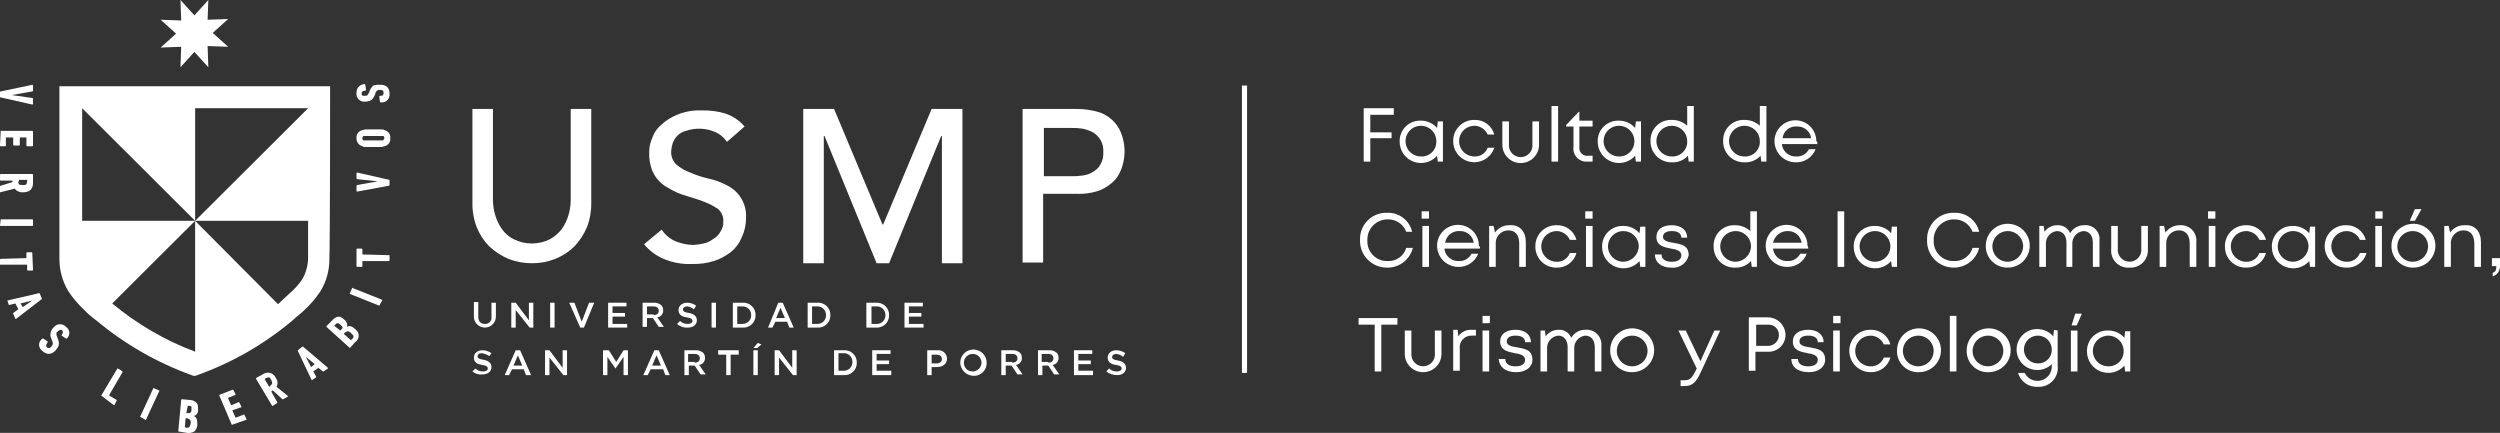 <svg width="514" height="89" viewBox="0 0 514 89" fill="none" xmlns="http://www.w3.org/2000/svg">
<rect x="0" y="0" width="514" height="89" fill="#333333" stroke="none"/>
<g clip-path="url(#clip0_32_2095)">
<path d="M256.398 17.59H255.342V76.672H256.398V17.59Z" fill="white"/>
<path d="M281.734 23.603V27.211H286.108V28.414H281.734V33.225H280.377V22.25H286.561V23.603H281.734Z" fill="white"/>
<path d="M296.666 24.806V33.225H295.61L295.46 32.022C294.873 32.69 294.096 33.165 293.233 33.383C292.369 33.6 291.459 33.551 290.624 33.241C289.79 32.931 289.069 32.375 288.559 31.647C288.049 30.919 287.773 30.054 287.768 29.166C287.742 28.586 287.838 28.008 288.048 27.467C288.259 26.927 288.58 26.436 288.992 26.026C289.403 25.616 289.896 25.296 290.438 25.085C290.98 24.875 291.56 24.78 292.142 24.806C292.771 24.801 293.394 24.933 293.967 25.192C294.54 25.452 295.05 25.833 295.46 26.309L295.61 24.956H296.666V24.806ZM295.309 29.015C295.309 28.391 295.123 27.78 294.775 27.261C294.427 26.742 293.932 26.337 293.354 26.099C292.775 25.86 292.138 25.797 291.524 25.919C290.909 26.041 290.345 26.341 289.902 26.783C289.459 27.224 289.157 27.787 289.035 28.399C288.913 29.012 288.976 29.647 289.215 30.224C289.455 30.8 289.861 31.293 290.382 31.64C290.903 31.987 291.515 32.172 292.142 32.172C292.563 32.194 292.985 32.127 293.379 31.976C293.773 31.825 294.131 31.593 294.429 31.296C294.728 30.998 294.96 30.641 295.112 30.248C295.263 29.856 295.331 29.436 295.309 29.015Z" fill="white"/>
<path d="M298.778 29.015C298.766 28.439 298.871 27.867 299.086 27.332C299.302 26.798 299.623 26.312 300.032 25.905C300.441 25.498 300.928 25.177 301.464 24.962C302 24.747 302.574 24.643 303.152 24.655C304.072 24.624 304.975 24.904 305.715 25.451C306.454 25.997 306.986 26.776 307.224 27.662H305.867C305.636 27.134 305.257 26.683 304.775 26.363C304.294 26.043 303.731 25.868 303.152 25.858C302.312 25.858 301.507 26.191 300.913 26.783C300.319 27.375 299.985 28.178 299.985 29.015C299.985 29.852 300.319 30.656 300.913 31.248C301.507 31.84 302.312 32.172 303.152 32.172C303.738 32.198 304.317 32.037 304.806 31.713C305.294 31.389 305.666 30.918 305.867 30.368H307.224C306.906 31.348 306.246 32.181 305.365 32.718C304.484 33.255 303.44 33.461 302.42 33.297C301.4 33.134 300.473 32.613 299.805 31.827C299.137 31.042 298.773 30.045 298.778 29.015Z" fill="white"/>
<path d="M308.883 29.767V24.956H310.24V29.616C310.202 29.955 310.236 30.298 310.34 30.622C310.444 30.947 310.616 31.245 310.843 31.499C311.071 31.753 311.35 31.956 311.662 32.095C311.974 32.234 312.312 32.306 312.653 32.306C312.995 32.306 313.333 32.234 313.645 32.095C313.957 31.956 314.236 31.753 314.463 31.499C314.691 31.245 314.863 30.947 314.967 30.622C315.07 30.298 315.105 29.955 315.066 29.616V24.956H316.424V29.767C316.424 30.764 316.027 31.72 315.32 32.425C314.612 33.129 313.653 33.525 312.653 33.525C311.653 33.525 310.694 33.129 309.987 32.425C309.28 31.72 308.883 30.764 308.883 29.767Z" fill="white"/>
<path d="M318.988 21.799H320.346V33.225H318.988V21.799Z" fill="white"/>
<path d="M327.433 32.022V33.225H326.378C325.98 33.258 325.58 33.201 325.207 33.059C324.834 32.917 324.497 32.694 324.222 32.406C323.947 32.117 323.741 31.771 323.618 31.392C323.495 31.014 323.459 30.612 323.512 30.218V26.009H322.004V25.708L324.568 23.002H324.719V24.806H327.433V26.009H324.719V30.218C324.683 30.463 324.706 30.713 324.784 30.948C324.863 31.183 324.995 31.396 325.171 31.571C325.346 31.747 325.561 31.878 325.796 31.957C326.032 32.035 326.283 32.057 326.529 32.022H327.433Z" fill="white"/>
<path d="M337.387 24.806V33.225H336.331L336.18 32.022C335.594 32.69 334.817 33.165 333.953 33.383C333.09 33.6 332.18 33.551 331.345 33.241C330.51 32.931 329.79 32.375 329.28 31.647C328.769 30.919 328.493 30.054 328.488 29.166C328.463 28.586 328.558 28.008 328.769 27.467C328.98 26.927 329.301 26.436 329.712 26.026C330.124 25.616 330.616 25.296 331.159 25.085C331.701 24.875 332.281 24.78 332.862 24.806C333.492 24.801 334.115 24.933 334.688 25.192C335.261 25.452 335.77 25.833 336.18 26.309L336.331 24.956H337.387V24.806ZM336.03 29.015C336.03 28.391 335.844 27.78 335.496 27.261C335.148 26.742 334.653 26.337 334.074 26.099C333.496 25.86 332.859 25.797 332.244 25.919C331.63 26.041 331.066 26.341 330.623 26.783C330.18 27.224 329.878 27.787 329.756 28.399C329.634 29.012 329.696 29.647 329.936 30.224C330.176 30.8 330.582 31.293 331.103 31.64C331.623 31.987 332.236 32.172 332.862 32.172C333.281 32.183 333.698 32.108 334.086 31.953C334.475 31.798 334.829 31.566 335.125 31.271C335.421 30.975 335.654 30.623 335.81 30.235C335.965 29.848 336.04 29.433 336.03 29.015Z" fill="white"/>
<path d="M348.246 21.799V33.225H347.191L347.04 32.022C346.621 32.477 346.106 32.834 345.532 33.068C344.959 33.302 344.341 33.407 343.722 33.375C343.144 33.387 342.57 33.283 342.033 33.068C341.497 32.853 341.01 32.533 340.601 32.126C340.193 31.718 339.871 31.233 339.656 30.698C339.44 30.164 339.335 29.591 339.348 29.015C339.322 28.436 339.418 27.858 339.628 27.317C339.839 26.776 340.16 26.286 340.572 25.875C340.983 25.465 341.476 25.145 342.018 24.935C342.56 24.725 343.14 24.63 343.722 24.655C344.894 24.632 346.029 25.063 346.889 25.858V21.799H348.246ZM346.889 29.015C346.889 28.391 346.703 27.78 346.355 27.261C346.007 26.742 345.512 26.337 344.934 26.099C344.355 25.86 343.718 25.797 343.104 25.919C342.489 26.041 341.925 26.341 341.482 26.783C341.039 27.224 340.737 27.787 340.615 28.399C340.493 29.012 340.556 29.647 340.796 30.224C341.035 30.8 341.441 31.293 341.962 31.64C342.483 31.987 343.095 32.172 343.722 32.172C344.143 32.194 344.565 32.127 344.959 31.976C345.353 31.825 345.711 31.593 346.009 31.296C346.308 30.998 346.54 30.641 346.692 30.248C346.843 29.856 346.911 29.436 346.889 29.015Z" fill="white"/>
<path d="M363.178 21.799V33.225H362.122L361.971 32.022C361.552 32.477 361.038 32.834 360.464 33.068C359.891 33.302 359.272 33.407 358.653 33.375C358.076 33.387 357.501 33.283 356.965 33.068C356.429 32.853 355.942 32.533 355.533 32.126C355.124 31.718 354.803 31.233 354.587 30.698C354.372 30.164 354.267 29.591 354.279 29.015C354.254 28.436 354.349 27.858 354.56 27.317C354.771 26.776 355.092 26.286 355.503 25.875C355.915 25.465 356.407 25.145 356.95 24.935C357.492 24.725 358.072 24.63 358.653 24.655C359.826 24.632 360.961 25.063 361.821 25.858V21.799H363.178ZM361.821 29.015C361.821 28.391 361.635 27.78 361.287 27.261C360.939 26.742 360.444 26.337 359.865 26.099C359.287 25.86 358.65 25.797 358.035 25.919C357.421 26.041 356.857 26.341 356.414 26.783C355.971 27.224 355.669 27.787 355.547 28.399C355.425 29.012 355.487 29.647 355.727 30.224C355.967 30.8 356.373 31.293 356.894 31.64C357.415 31.987 358.027 32.172 358.653 32.172C359.075 32.194 359.496 32.127 359.891 31.976C360.285 31.825 360.643 31.593 360.941 31.296C361.24 30.998 361.472 30.641 361.624 30.248C361.775 29.856 361.842 29.436 361.821 29.015Z" fill="white"/>
<path d="M373.584 29.616H366.344C366.417 30.349 366.772 31.025 367.335 31.501C367.897 31.978 368.624 32.219 369.361 32.172C369.888 32.194 370.41 32.063 370.865 31.797C371.319 31.53 371.687 31.139 371.925 30.669H373.282C372.971 31.487 372.411 32.188 371.681 32.673C370.951 33.158 370.087 33.403 369.21 33.375C368.05 33.375 366.937 32.916 366.117 32.098C365.297 31.28 364.836 30.171 364.836 29.015C364.836 27.879 365.289 26.789 366.095 25.985C366.901 25.182 367.994 24.73 369.134 24.73C370.274 24.73 371.368 25.182 372.174 25.985C372.98 26.789 373.433 27.879 373.433 29.015C373.734 29.316 373.734 29.466 373.584 29.616ZM366.495 28.414H372.377C372.284 27.73 371.939 27.105 371.409 26.66C370.88 26.216 370.203 25.983 369.511 26.008C369.155 25.969 368.794 25.999 368.449 26.099C368.105 26.198 367.783 26.364 367.503 26.588C367.223 26.811 366.99 27.087 366.817 27.401C366.644 27.714 366.534 28.058 366.495 28.414Z" fill="white"/>
<path d="M279.624 49.311C279.596 48.573 279.722 47.837 279.993 47.15C280.263 46.463 280.673 45.839 281.197 45.316C281.721 44.794 282.347 44.386 283.037 44.116C283.726 43.846 284.464 43.721 285.204 43.748C286.382 43.701 287.54 44.066 288.476 44.78C289.413 45.494 290.069 46.511 290.332 47.657H289.126C288.839 46.895 288.323 46.24 287.647 45.782C286.972 45.325 286.171 45.087 285.355 45.101C284.785 45.092 284.219 45.2 283.693 45.418C283.167 45.636 282.691 45.959 282.295 46.368C281.899 46.777 281.591 47.262 281.391 47.794C281.191 48.326 281.103 48.894 281.132 49.461C281.106 50.021 281.198 50.58 281.401 51.102C281.604 51.624 281.914 52.099 282.312 52.495C282.709 52.891 283.185 53.2 283.709 53.402C284.233 53.605 284.794 53.696 285.355 53.67C286.196 53.704 287.025 53.456 287.708 52.965C288.391 52.475 288.89 51.77 289.126 50.964H290.483C290.193 52.136 289.513 53.176 288.555 53.913C287.596 54.65 286.415 55.042 285.204 55.023C284.456 55.034 283.713 54.893 283.021 54.608C282.329 54.322 281.702 53.9 281.18 53.365C280.658 52.83 280.25 52.195 279.983 51.498C279.715 50.801 279.593 50.056 279.624 49.311Z" fill="white"/>
<path d="M292.293 43.448H293.801V44.951H292.293V43.448ZM292.444 46.455H293.801V54.873H292.444V46.455Z" fill="white"/>
<path d="M304.209 51.115H296.969C297.042 51.847 297.397 52.523 297.96 53C298.522 53.477 299.249 53.717 299.986 53.671C300.513 53.692 301.035 53.562 301.49 53.295C301.944 53.029 302.312 52.637 302.55 52.167H303.907C303.596 52.985 303.036 53.686 302.306 54.171C301.576 54.656 300.712 54.902 299.835 54.873C298.675 54.873 297.562 54.414 296.742 53.596C295.922 52.779 295.461 51.67 295.461 50.514C295.461 49.951 295.572 49.394 295.788 48.874C296.004 48.354 296.321 47.882 296.72 47.484C297.119 47.086 297.593 46.77 298.114 46.555C298.636 46.34 299.195 46.229 299.759 46.229C300.324 46.229 300.883 46.34 301.404 46.555C301.926 46.77 302.4 47.086 302.799 47.484C303.198 47.882 303.515 48.354 303.731 48.874C303.947 49.394 304.058 49.951 304.058 50.514C304.359 50.814 304.359 50.965 304.209 51.115ZM297.12 49.912H303.002C302.909 49.228 302.564 48.603 302.034 48.159C301.505 47.714 300.828 47.482 300.136 47.507C299.422 47.454 298.713 47.672 298.154 48.118C297.594 48.565 297.225 49.206 297.12 49.912Z" fill="white"/>
<path d="M313.709 49.762V54.873H312.352V50.062C312.352 48.409 311.598 47.356 310.089 47.356C309.729 47.363 309.373 47.444 309.045 47.594C308.717 47.744 308.423 47.959 308.183 48.228C307.942 48.496 307.76 48.81 307.646 49.152C307.533 49.493 307.492 49.855 307.525 50.213V54.873H306.168V46.454H307.073L307.375 47.807C307.711 47.325 308.163 46.934 308.69 46.672C309.217 46.409 309.802 46.282 310.391 46.304C312.502 46.154 313.709 47.657 313.709 49.762Z" fill="white"/>
<path d="M315.669 50.664C315.657 50.088 315.761 49.516 315.977 48.981C316.192 48.447 316.514 47.961 316.923 47.554C317.331 47.146 317.818 46.826 318.354 46.611C318.891 46.396 319.465 46.292 320.043 46.304C320.963 46.273 321.866 46.553 322.605 47.099C323.345 47.645 323.877 48.425 324.115 49.311H322.758C322.526 48.782 322.147 48.331 321.666 48.011C321.185 47.691 320.621 47.516 320.043 47.507C319.203 47.507 318.397 47.839 317.803 48.431C317.209 49.024 316.876 49.827 316.876 50.664C316.876 51.501 317.209 52.304 317.803 52.896C318.397 53.488 319.203 53.821 320.043 53.821C320.629 53.847 321.208 53.686 321.696 53.362C322.184 53.037 322.556 52.566 322.758 52.017H324.115C323.877 52.903 323.345 53.683 322.605 54.229C321.866 54.775 320.963 55.055 320.043 55.024C319.465 55.036 318.891 54.932 318.354 54.717C317.818 54.502 317.331 54.181 316.923 53.774C316.514 53.367 316.192 52.881 315.977 52.347C315.761 51.812 315.657 51.24 315.669 50.664Z" fill="white"/>
<path d="M325.926 43.448H327.434V44.951H325.926V43.448ZM326.077 46.455H327.434V54.873H326.077V46.455Z" fill="white"/>
<path d="M338.293 46.454V54.873H337.237L337.087 53.67C336.5 54.339 335.723 54.813 334.86 55.031C333.996 55.249 333.086 55.199 332.251 54.889C331.417 54.579 330.696 54.023 330.186 53.295C329.676 52.568 329.4 51.702 329.395 50.814C329.369 50.235 329.465 49.656 329.675 49.116C329.886 48.575 330.207 48.084 330.619 47.674C331.03 47.264 331.523 46.944 332.065 46.734C332.607 46.524 333.187 46.429 333.769 46.454C334.398 46.449 335.021 46.581 335.594 46.841C336.167 47.1 336.676 47.482 337.087 47.958L337.237 46.605H338.293V46.454ZM336.936 50.664C336.936 50.039 336.75 49.429 336.402 48.91C336.054 48.391 335.559 47.986 334.981 47.747C334.402 47.508 333.765 47.446 333.151 47.567C332.536 47.689 331.972 47.99 331.529 48.431C331.086 48.873 330.784 49.435 330.662 50.048C330.54 50.66 330.603 51.295 330.842 51.872C331.082 52.449 331.488 52.942 332.009 53.289C332.53 53.636 333.142 53.821 333.769 53.821C334.599 53.791 335.387 53.449 335.975 52.863C336.563 52.277 336.906 51.492 336.936 50.664Z" fill="white"/>
<path d="M343.572 55.023C341.611 55.023 340.254 53.971 340.254 52.318H341.611C341.611 53.37 342.516 53.821 343.723 53.821C344.929 53.821 345.683 53.37 345.683 52.468C345.683 51.566 344.628 51.265 343.572 51.115C342.064 50.814 340.556 50.513 340.556 48.709C340.556 47.206 341.762 46.304 343.723 46.304C345.683 46.304 346.89 47.356 346.89 48.86H345.683C345.683 47.958 344.929 47.507 343.723 47.507C342.516 47.507 341.913 47.958 341.913 48.709C341.913 49.461 342.818 49.762 344.024 49.912C345.533 50.213 347.192 50.363 347.192 52.468C347.017 53.267 346.549 53.973 345.879 54.446C345.21 54.919 344.387 55.125 343.572 55.023Z" fill="white"/>
<path d="M361.219 43.448V54.873H360.163L360.012 53.671C359.593 54.126 359.079 54.483 358.505 54.717C357.932 54.951 357.313 55.056 356.694 55.024C356.117 55.036 355.542 54.932 355.006 54.717C354.47 54.502 353.983 54.181 353.574 53.774C353.165 53.367 352.844 52.881 352.628 52.347C352.413 51.812 352.308 51.24 352.32 50.664C352.295 50.085 352.39 49.506 352.601 48.966C352.812 48.425 353.133 47.934 353.544 47.524C353.956 47.114 354.448 46.794 354.991 46.584C355.533 46.374 356.113 46.279 356.694 46.304C357.867 46.281 359.002 46.712 359.862 47.507V43.448H361.219ZM360.012 50.664C360.012 50.04 359.827 49.429 359.479 48.91C359.131 48.391 358.636 47.986 358.057 47.747C357.478 47.508 356.842 47.446 356.227 47.568C355.613 47.689 355.049 47.99 354.606 48.432C354.163 48.873 353.861 49.436 353.739 50.048C353.617 50.66 353.679 51.295 353.919 51.872C354.159 52.449 354.565 52.942 355.086 53.289C355.606 53.636 356.219 53.821 356.845 53.821C357.676 53.791 358.464 53.449 359.052 52.863C359.639 52.278 359.982 51.492 360.012 50.664Z" fill="white"/>
<path d="M371.775 51.115H364.536C364.608 51.847 364.963 52.523 365.526 53C366.089 53.477 366.815 53.717 367.552 53.671C368.079 53.692 368.601 53.562 369.056 53.295C369.511 53.029 369.879 52.637 370.116 52.167H371.473C371.162 52.985 370.603 53.686 369.873 54.171C369.142 54.656 368.278 54.902 367.401 54.873C366.241 54.873 365.129 54.414 364.308 53.596C363.488 52.779 363.027 51.67 363.027 50.514C363.027 49.377 363.48 48.288 364.286 47.484C365.092 46.68 366.186 46.229 367.326 46.229C368.466 46.229 369.559 46.68 370.365 47.484C371.171 48.288 371.624 49.377 371.624 50.514C371.729 50.696 371.781 50.904 371.775 51.115ZM364.536 49.912H370.418C370.324 49.228 369.98 48.603 369.45 48.159C368.92 47.714 368.244 47.482 367.552 47.507C366.846 47.493 366.158 47.726 365.607 48.165C365.056 48.605 364.677 49.223 364.536 49.912Z" fill="white"/>
<path d="M377.809 43.448H379.166V54.873H377.809V43.448Z" fill="white"/>
<path d="M390.024 46.454V54.873H388.968L388.817 53.67C388.23 54.339 387.454 54.813 386.59 55.031C385.726 55.249 384.817 55.199 383.982 54.889C383.147 54.579 382.427 54.023 381.916 53.295C381.406 52.568 381.13 51.702 381.125 50.814C381.1 50.235 381.195 49.656 381.406 49.116C381.616 48.575 381.938 48.084 382.349 47.674C382.761 47.264 383.253 46.944 383.795 46.734C384.338 46.524 384.918 46.429 385.499 46.454C386.128 46.449 386.751 46.581 387.325 46.841C387.898 47.1 388.407 47.482 388.817 47.958L388.968 46.605H390.024V46.454ZM388.666 50.664C388.666 50.039 388.481 49.429 388.132 48.91C387.784 48.391 387.29 47.986 386.711 47.747C386.132 47.508 385.495 47.446 384.881 47.567C384.267 47.689 383.702 47.99 383.259 48.431C382.816 48.873 382.515 49.435 382.393 50.048C382.27 50.66 382.333 51.295 382.573 51.872C382.813 52.449 383.219 52.942 383.739 53.289C384.26 53.636 384.873 53.821 385.499 53.821C386.338 53.817 387.141 53.483 387.734 52.892C388.327 52.301 388.662 51.5 388.666 50.664Z" fill="white"/>
<path d="M396.209 49.311C396.182 48.573 396.307 47.837 396.578 47.15C396.849 46.463 397.259 45.839 397.782 45.316C398.306 44.794 398.932 44.386 399.622 44.116C400.311 43.846 401.049 43.721 401.79 43.748C402.968 43.701 404.125 44.066 405.061 44.78C405.998 45.494 406.654 46.511 406.917 47.657H405.56C405.274 46.895 404.757 46.24 404.082 45.782C403.407 45.325 402.606 45.087 401.79 45.101C401.22 45.092 400.654 45.2 400.127 45.418C399.601 45.636 399.125 45.959 398.729 46.368C398.333 46.777 398.026 47.262 397.826 47.794C397.626 48.326 397.538 48.894 397.567 49.461C397.541 50.021 397.632 50.58 397.836 51.102C398.039 51.624 398.349 52.099 398.746 52.495C399.144 52.891 399.619 53.2 400.143 53.402C400.668 53.605 401.228 53.696 401.79 53.67C402.631 53.704 403.459 53.456 404.143 52.965C404.826 52.475 405.325 51.77 405.56 50.964H406.917C406.628 52.136 405.948 53.176 404.989 53.913C404.031 54.65 402.849 55.042 401.639 55.023C400.901 55.018 400.173 54.865 399.497 54.572C398.82 54.279 398.211 53.853 397.704 53.32C397.196 52.786 396.803 52.156 396.546 51.467C396.289 50.778 396.175 50.045 396.209 49.311Z" fill="white"/>
<path d="M408.274 50.664C408.244 49.766 408.484 48.88 408.962 48.119C409.441 47.357 410.136 46.756 410.96 46.391C411.784 46.027 412.698 45.916 413.585 46.072C414.473 46.229 415.293 46.647 415.941 47.271C416.589 47.895 417.035 48.698 417.222 49.577C417.409 50.456 417.329 51.37 416.991 52.203C416.654 53.036 416.074 53.749 415.327 54.252C414.58 54.754 413.7 55.023 412.799 55.024C412.213 55.038 411.631 54.935 411.086 54.723C410.54 54.511 410.042 54.193 409.621 53.787C409.201 53.382 408.865 52.897 408.633 52.36C408.402 51.824 408.28 51.248 408.274 50.664ZM415.966 50.664C415.966 50.039 415.78 49.429 415.432 48.91C415.084 48.391 414.589 47.986 414.011 47.747C413.432 47.508 412.795 47.446 412.181 47.568C411.566 47.689 411.002 47.99 410.559 48.431C410.116 48.873 409.814 49.436 409.692 50.048C409.57 50.66 409.633 51.295 409.872 51.872C410.112 52.449 410.518 52.942 411.039 53.289C411.56 53.636 412.172 53.821 412.799 53.821C413.629 53.791 414.417 53.449 415.005 52.863C415.593 52.278 415.936 51.492 415.966 50.664Z" fill="white"/>
<path d="M431.651 49.461V54.873H430.293V49.912C430.293 48.409 429.539 47.507 428.332 47.507C427.678 47.579 427.076 47.901 426.654 48.405C426.233 48.91 426.023 49.558 426.07 50.213V54.873H424.864V49.912C424.864 48.409 424.11 47.507 422.903 47.507C422.248 47.579 421.647 47.901 421.225 48.405C420.803 48.91 420.594 49.558 420.641 50.213V54.873H419.283V46.454H420.188L420.339 47.657C420.645 47.227 421.053 46.879 421.527 46.642C422 46.407 422.525 46.29 423.054 46.304C423.6 46.281 424.141 46.427 424.6 46.724C425.059 47.02 425.415 47.451 425.618 47.958C425.901 47.45 426.317 47.028 426.822 46.737C427.326 46.445 427.9 46.296 428.483 46.304C428.911 46.256 429.344 46.305 429.75 46.447C430.156 46.588 430.525 46.819 430.829 47.123C431.133 47.426 431.365 47.794 431.507 48.199C431.65 48.603 431.699 49.035 431.651 49.461Z" fill="white"/>
<path d="M434.064 51.265V46.454H435.421V51.115C435.383 51.453 435.417 51.796 435.521 52.12C435.625 52.445 435.796 52.744 436.024 52.998C436.252 53.252 436.531 53.455 436.843 53.594C437.155 53.733 437.493 53.805 437.834 53.805C438.176 53.805 438.514 53.733 438.826 53.594C439.138 53.455 439.416 53.252 439.644 52.998C439.872 52.744 440.043 52.445 440.147 52.12C440.251 51.796 440.285 51.453 440.247 51.115V46.454H441.605V51.265C441.636 51.767 441.559 52.269 441.381 52.739C441.202 53.209 440.925 53.636 440.569 53.991C440.212 54.346 439.784 54.622 439.313 54.8C438.841 54.978 438.337 55.054 437.834 55.024C437.328 55.067 436.818 55 436.341 54.826C435.864 54.653 435.43 54.377 435.071 54.019C434.712 53.661 434.436 53.229 434.262 52.753C434.088 52.278 434.02 51.77 434.064 51.265Z" fill="white"/>
<path d="M451.561 49.762V54.873H450.203V50.063C450.203 48.409 449.449 47.356 447.941 47.356C447.58 47.363 447.225 47.444 446.897 47.594C446.568 47.744 446.275 47.96 446.034 48.228C445.794 48.496 445.611 48.81 445.498 49.152C445.385 49.494 445.344 49.855 445.377 50.213V54.873H444.02V46.455H444.924L445.226 47.807C445.562 47.325 446.014 46.934 446.542 46.672C447.069 46.409 447.654 46.282 448.243 46.304C448.699 46.275 449.156 46.346 449.582 46.512C450.008 46.678 450.393 46.934 450.709 47.263C451.025 47.593 451.265 47.987 451.412 48.419C451.559 48.85 451.61 49.309 451.561 49.762Z" fill="white"/>
<path d="M453.973 43.448H455.481V44.951H453.973V43.448ZM454.123 46.455H455.481V54.873H454.123V46.455Z" fill="white"/>
<path d="M457.442 50.664C457.43 50.088 457.535 49.516 457.75 48.981C457.966 48.447 458.287 47.961 458.696 47.554C459.105 47.146 459.592 46.826 460.128 46.611C460.664 46.396 461.238 46.292 461.816 46.304C462.736 46.273 463.639 46.553 464.379 47.099C465.118 47.645 465.65 48.425 465.888 49.311H464.531C464.3 48.782 463.921 48.331 463.439 48.011C462.958 47.691 462.395 47.516 461.816 47.507C460.976 47.507 460.171 47.839 459.577 48.431C458.983 49.024 458.649 49.827 458.649 50.664C458.649 51.501 458.983 52.304 459.577 52.896C460.171 53.488 460.976 53.821 461.816 53.821C462.402 53.847 462.982 53.686 463.47 53.362C463.958 53.037 464.33 52.566 464.531 52.017H465.888C465.65 52.903 465.118 53.683 464.379 54.229C463.639 54.775 462.736 55.055 461.816 55.024C461.238 55.036 460.664 54.932 460.128 54.717C459.592 54.502 459.105 54.181 458.696 53.774C458.287 53.367 457.966 52.881 457.75 52.347C457.535 51.812 457.43 51.24 457.442 50.664Z" fill="white"/>
<path d="M475.992 46.454V54.873H474.937L474.786 53.67C474.199 54.339 473.422 54.813 472.559 55.031C471.695 55.249 470.785 55.199 469.951 54.889C469.116 54.579 468.395 54.023 467.885 53.295C467.375 52.568 467.099 51.702 467.094 50.814C467.068 50.235 467.164 49.656 467.375 49.116C467.585 48.575 467.907 48.084 468.318 47.674C468.729 47.264 469.222 46.944 469.764 46.734C470.306 46.524 470.887 46.429 471.468 46.454C472.097 46.449 472.72 46.581 473.293 46.841C473.866 47.1 474.376 47.482 474.786 47.958L474.937 46.605H475.992V46.454ZM474.635 50.664C474.635 50.039 474.449 49.429 474.101 48.91C473.753 48.391 473.259 47.986 472.68 47.747C472.101 47.508 471.464 47.446 470.85 47.567C470.235 47.689 469.671 47.99 469.228 48.431C468.785 48.873 468.484 49.435 468.361 50.048C468.239 50.66 468.302 51.295 468.542 51.872C468.781 52.449 469.187 52.942 469.708 53.289C470.229 53.636 470.841 53.821 471.468 53.821C472.298 53.791 473.087 53.449 473.674 52.863C474.262 52.277 474.605 51.492 474.635 50.664Z" fill="white"/>
<path d="M477.954 50.664C477.942 50.088 478.046 49.516 478.262 48.981C478.477 48.447 478.799 47.961 479.208 47.554C479.616 47.146 480.103 46.826 480.64 46.611C481.176 46.396 481.75 46.292 482.328 46.304C483.248 46.273 484.151 46.553 484.89 47.099C485.63 47.645 486.162 48.425 486.4 49.311H485.194C484.962 48.782 484.583 48.331 484.102 48.011C483.621 47.691 483.057 47.516 482.479 47.507C481.639 47.507 480.833 47.839 480.239 48.431C479.645 49.024 479.311 49.827 479.311 50.664C479.311 51.501 479.645 52.304 480.239 52.896C480.833 53.488 481.639 53.821 482.479 53.821C483.065 53.847 483.644 53.686 484.132 53.362C484.62 53.037 484.992 52.566 485.194 52.017H486.551C486.313 52.903 485.781 53.683 485.041 54.229C484.302 54.775 483.398 55.055 482.479 55.024C481.893 55.038 481.311 54.936 480.766 54.723C480.22 54.511 479.723 54.193 479.302 53.787C478.881 53.382 478.545 52.897 478.313 52.36C478.082 51.824 477.96 51.248 477.954 50.664Z" fill="white"/>
<path d="M488.361 43.448H489.87V44.951H488.361V43.448ZM488.361 46.455H489.719V54.873H488.361V46.455Z" fill="white"/>
<path d="M491.678 50.664C491.648 49.766 491.888 48.88 492.366 48.118C492.845 47.357 493.541 46.756 494.364 46.391C495.188 46.027 496.102 45.916 496.99 46.072C497.877 46.229 498.697 46.646 499.345 47.271C499.993 47.895 500.439 48.698 500.626 49.577C500.814 50.456 500.733 51.37 500.396 52.203C500.058 53.036 499.479 53.749 498.732 54.252C497.985 54.754 497.104 55.023 496.203 55.024C495.618 55.038 495.035 54.935 494.49 54.723C493.944 54.511 493.447 54.193 493.026 53.787C492.605 53.381 492.269 52.896 492.038 52.36C491.806 51.824 491.684 51.247 491.678 50.664ZM499.219 50.664C499.219 50.039 499.034 49.429 498.686 48.91C498.338 48.391 497.843 47.986 497.264 47.747C496.685 47.508 496.049 47.446 495.434 47.567C494.82 47.689 494.256 47.99 493.813 48.431C493.37 48.873 493.068 49.435 492.946 50.048C492.824 50.66 492.886 51.295 493.126 51.872C493.366 52.449 493.772 52.942 494.292 53.289C494.813 53.636 495.426 53.821 496.052 53.821C496.891 53.817 497.694 53.483 498.287 52.892C498.88 52.301 499.215 51.5 499.219 50.664ZM496.505 42.997H497.862L496.505 45.402H495.449L496.505 42.997Z" fill="white"/>
<path d="M510.08 49.762V54.873H508.723V50.062C508.723 48.409 507.969 47.356 506.46 47.356C506.1 47.363 505.744 47.444 505.416 47.594C505.088 47.744 504.794 47.959 504.554 48.228C504.313 48.496 504.131 48.81 504.018 49.152C503.904 49.493 503.863 49.855 503.896 50.213V54.873H502.539V46.454H503.444L503.746 47.807C504.082 47.325 504.534 46.934 505.061 46.672C505.588 46.409 506.173 46.282 506.762 46.304C508.874 46.154 510.08 47.657 510.08 49.762Z" fill="white"/>
<path d="M512.493 56.076C513.096 55.926 513.247 55.475 513.247 54.723H512.342V53.069H514.001V54.573C514.042 55.063 513.915 55.553 513.641 55.962C513.367 56.372 512.962 56.677 512.493 56.828V56.076Z" fill="white"/>
<path d="M287.314 66.75H283.996V76.372H282.638V66.75H279.32V65.397H287.314V66.75Z" fill="white"/>
<path d="M288.824 72.763V67.953H290.182V72.613C290.144 72.952 290.178 73.294 290.282 73.619C290.386 73.943 290.557 74.242 290.785 74.496C291.012 74.75 291.291 74.953 291.603 75.092C291.915 75.231 292.253 75.303 292.595 75.303C292.936 75.303 293.274 75.231 293.586 75.092C293.898 74.953 294.177 74.75 294.405 74.496C294.633 74.242 294.804 73.943 294.908 73.619C295.012 73.294 295.046 72.952 295.008 72.613V67.953H296.365V72.763C296.365 73.76 295.968 74.716 295.261 75.421C294.554 76.126 293.595 76.522 292.595 76.522C291.595 76.522 290.636 76.126 289.929 75.421C289.221 74.716 288.824 73.76 288.824 72.763Z" fill="white"/>
<path d="M303.453 67.802V69.005H302.548C302.202 68.997 301.859 69.065 301.543 69.202C301.226 69.34 300.943 69.544 300.713 69.802C300.484 70.059 300.313 70.363 300.213 70.693C300.113 71.023 300.087 71.37 300.135 71.711V76.221H298.777V67.802H299.682L299.833 69.156C300.125 68.711 300.53 68.352 301.007 68.114C301.484 67.876 302.016 67.769 302.548 67.802H303.453Z" fill="white"/>
<path d="M304.811 64.946H306.319V66.449H304.811V64.946ZM304.811 67.953H306.168V76.372H304.811V67.953Z" fill="white"/>
<path d="M308.129 73.816H309.486C309.486 74.868 310.391 75.319 311.598 75.319C312.804 75.319 313.558 74.868 313.558 73.966C313.558 73.064 312.503 72.763 311.447 72.613C309.939 72.312 308.431 72.012 308.431 70.208C308.431 68.704 309.637 67.802 311.598 67.802C313.558 67.802 314.765 68.855 314.765 70.358H313.558C313.558 69.456 312.804 69.005 311.598 69.005C310.391 69.005 309.788 69.456 309.788 70.208C309.788 70.959 310.693 71.26 311.899 71.41C313.408 71.711 315.067 71.861 315.067 73.966C315.067 75.469 313.709 76.522 311.749 76.522C309.486 76.522 308.28 75.469 308.129 73.816Z" fill="white"/>
<path d="M329.245 70.96V76.372H327.887V71.41C327.887 69.907 327.133 69.005 325.927 69.005C325.272 69.077 324.67 69.399 324.249 69.904C323.827 70.408 323.617 71.056 323.664 71.711V76.372H322.307V71.41C322.307 69.907 321.553 69.005 320.346 69.005C319.691 69.077 319.09 69.399 318.668 69.904C318.246 70.408 318.037 71.056 318.084 71.711V76.372H316.727V67.953H317.631L317.782 69.155C318.089 68.725 318.497 68.377 318.97 68.141C319.444 67.905 319.968 67.789 320.497 67.802C321.044 67.779 321.584 67.926 322.043 68.222C322.503 68.518 322.858 68.95 323.061 69.456C323.344 68.948 323.76 68.526 324.265 68.235C324.769 67.944 325.344 67.794 325.927 67.802C326.36 67.758 326.799 67.808 327.211 67.949C327.623 68.09 328 68.319 328.316 68.619C328.631 68.919 328.877 69.283 329.038 69.688C329.198 70.092 329.269 70.526 329.245 70.96Z" fill="white"/>
<path d="M331.053 72.162C331.023 71.264 331.263 70.378 331.741 69.617C332.22 68.856 332.916 68.254 333.739 67.89C334.563 67.525 335.477 67.414 336.365 67.571C337.252 67.728 338.072 68.145 338.72 68.769C339.368 69.394 339.814 70.197 340.001 71.075C340.189 71.954 340.108 72.868 339.771 73.701C339.433 74.534 338.854 75.248 338.107 75.75C337.36 76.253 336.479 76.522 335.578 76.522C334.993 76.536 334.41 76.434 333.865 76.222C333.319 76.009 332.822 75.691 332.401 75.285C331.98 74.88 331.644 74.395 331.413 73.859C331.181 73.322 331.059 72.746 331.053 72.162ZM338.745 72.162C338.745 71.538 338.559 70.927 338.211 70.408C337.863 69.889 337.369 69.484 336.79 69.245C336.211 69.007 335.574 68.944 334.96 69.066C334.346 69.188 333.781 69.488 333.338 69.93C332.895 70.371 332.594 70.934 332.472 71.546C332.349 72.159 332.412 72.793 332.652 73.37C332.891 73.947 333.297 74.44 333.818 74.787C334.339 75.134 334.952 75.319 335.578 75.319C336.417 75.315 337.22 74.981 337.813 74.39C338.406 73.799 338.741 72.998 338.745 72.162Z" fill="white"/>
<path d="M353.677 67.953L349.605 76.672C348.7 78.627 347.946 79.378 346.287 79.378H345.533V78.176H346.287C347.342 78.176 347.795 77.875 348.549 76.372L348.851 75.77L345.08 67.953H346.588L349.605 74.267L352.47 67.953H353.677Z" fill="white"/>
<path d="M367.1 68.855C367.102 69.322 367.009 69.786 366.826 70.216C366.643 70.647 366.374 71.036 366.036 71.359C365.697 71.683 365.296 71.934 364.856 72.098C364.417 72.262 363.949 72.335 363.48 72.312H360.916V76.221H359.559V65.247H363.48C364.436 65.258 365.35 65.642 366.027 66.316C366.703 66.99 367.088 67.901 367.1 68.855ZM365.742 68.855C365.745 68.564 365.688 68.277 365.573 68.01C365.458 67.743 365.289 67.503 365.076 67.305C364.864 67.107 364.612 66.956 364.337 66.86C364.062 66.764 363.77 66.727 363.48 66.75H361.067V71.11H363.48C363.779 71.116 364.076 71.062 364.353 70.951C364.63 70.84 364.882 70.674 365.093 70.463C365.305 70.252 365.471 70.001 365.583 69.725C365.694 69.448 365.748 69.153 365.742 68.855Z" fill="white"/>
<path d="M368.307 73.816H369.664C369.664 74.868 370.569 75.319 371.776 75.319C372.982 75.319 373.736 74.868 373.736 73.966C373.736 73.064 372.68 72.763 371.625 72.613C370.116 72.312 368.608 72.012 368.608 70.208C368.608 68.704 369.815 67.802 371.776 67.802C373.736 67.802 374.943 68.855 374.943 70.358H373.736C373.736 69.456 372.982 69.005 371.776 69.005C370.569 69.005 369.966 69.456 369.966 70.208C369.966 70.959 370.871 71.26 372.077 71.41C373.585 71.711 375.244 71.861 375.244 73.966C375.244 75.469 373.887 76.522 371.926 76.522C369.664 76.522 368.307 75.469 368.307 73.816Z" fill="white"/>
<path d="M376.902 64.946H378.411V66.449H376.902V64.946ZM376.902 67.953H378.26V76.372H376.902V67.953Z" fill="white"/>
<path d="M380.22 72.162C380.207 71.586 380.312 71.014 380.528 70.479C380.743 69.945 381.065 69.459 381.473 69.052C381.882 68.645 382.369 68.324 382.905 68.109C383.442 67.894 384.016 67.79 384.594 67.802C385.513 67.771 386.417 68.051 387.156 68.597C387.896 69.144 388.428 69.923 388.666 70.809H387.308C387.077 70.281 386.698 69.829 386.217 69.51C385.735 69.19 385.172 69.015 384.594 69.005C383.754 69.005 382.948 69.338 382.354 69.93C381.76 70.522 381.426 71.325 381.426 72.162C381.426 72.999 381.76 73.802 382.354 74.395C382.948 74.987 383.754 75.319 384.594 75.319C385.18 75.345 385.759 75.184 386.247 74.86C386.735 74.535 387.107 74.064 387.308 73.515H388.666C388.428 74.401 387.896 75.181 387.156 75.727C386.417 76.273 385.513 76.553 384.594 76.522C383.434 76.522 382.321 76.063 381.501 75.245C380.681 74.427 380.22 73.319 380.22 72.162Z" fill="white"/>
<path d="M390.024 72.162C389.994 71.264 390.234 70.378 390.712 69.617C391.191 68.856 391.886 68.254 392.71 67.89C393.534 67.525 394.448 67.414 395.335 67.571C396.223 67.728 397.043 68.145 397.691 68.769C398.339 69.394 398.785 70.197 398.972 71.075C399.159 71.954 399.079 72.868 398.741 73.701C398.404 74.534 397.824 75.248 397.077 75.75C396.33 76.253 395.45 76.522 394.549 76.522C393.96 76.551 393.371 76.459 392.819 76.252C392.267 76.045 391.763 75.728 391.339 75.319C390.915 74.91 390.58 74.419 390.353 73.876C390.127 73.333 390.015 72.75 390.024 72.162ZM397.565 72.162C397.565 71.538 397.379 70.927 397.031 70.408C396.683 69.889 396.189 69.484 395.61 69.245C395.031 69.007 394.394 68.944 393.78 69.066C393.166 69.188 392.601 69.488 392.158 69.93C391.715 70.371 391.414 70.934 391.291 71.546C391.169 72.159 391.232 72.793 391.472 73.37C391.711 73.947 392.117 74.44 392.638 74.787C393.159 75.134 393.771 75.319 394.398 75.319C395.237 75.315 396.04 74.981 396.633 74.39C397.226 73.799 397.561 72.998 397.565 72.162Z" fill="white"/>
<path d="M400.885 64.946H402.242V76.372H400.885V64.946Z" fill="white"/>
<path d="M404.354 72.162C404.324 71.264 404.564 70.378 405.042 69.617C405.521 68.856 406.216 68.254 407.04 67.89C407.864 67.525 408.778 67.414 409.665 67.571C410.553 67.728 411.373 68.145 412.021 68.769C412.669 69.394 413.115 70.197 413.302 71.075C413.489 71.954 413.409 72.868 413.071 73.701C412.734 74.534 412.154 75.248 411.407 75.75C410.66 76.253 409.78 76.522 408.879 76.522C408.29 76.551 407.701 76.459 407.149 76.252C406.597 76.045 406.093 75.728 405.669 75.319C405.245 74.91 404.91 74.419 404.683 73.876C404.457 73.333 404.345 72.75 404.354 72.162ZM411.895 72.162C411.895 71.538 411.709 70.927 411.361 70.408C411.013 69.889 410.519 69.484 409.94 69.245C409.361 69.007 408.724 68.944 408.11 69.066C407.496 69.188 406.931 69.488 406.488 69.93C406.045 70.371 405.744 70.934 405.622 71.546C405.499 72.159 405.562 72.793 405.802 73.37C406.041 73.947 406.447 74.44 406.968 74.787C407.489 75.134 408.101 75.319 408.728 75.319C409.567 75.315 410.37 74.981 410.963 74.39C411.556 73.799 411.891 72.998 411.895 72.162Z" fill="white"/>
<path d="M423.055 67.953V75.169C423.127 75.733 423.073 76.305 422.898 76.846C422.723 77.387 422.431 77.883 422.043 78.299C421.654 78.715 421.179 79.04 420.65 79.253C420.122 79.466 419.552 79.56 418.983 79.529C418.079 79.591 417.18 79.34 416.439 78.82C415.698 78.3 415.158 77.542 414.911 76.672H416.268C416.563 77.271 417.055 77.752 417.661 78.035C418.268 78.318 418.953 78.387 419.604 78.229C420.254 78.071 420.831 77.697 421.24 77.168C421.648 76.639 421.863 75.987 421.849 75.319V74.868C421.451 75.258 420.98 75.565 420.462 75.771C419.944 75.978 419.39 76.08 418.832 76.071C417.712 76.071 416.638 75.627 415.846 74.838C415.054 74.049 414.609 72.978 414.609 71.861C414.609 70.745 415.054 69.674 415.846 68.885C416.638 68.096 417.712 67.652 418.832 67.652C419.462 67.647 420.085 67.779 420.658 68.039C421.231 68.298 421.74 68.679 422.15 69.155L422.301 67.802L423.055 67.953ZM421.849 71.861C421.849 71.296 421.681 70.744 421.366 70.275C421.051 69.805 420.603 69.439 420.08 69.222C419.556 69.006 418.98 68.95 418.424 69.06C417.868 69.17 417.358 69.442 416.957 69.842C416.556 70.241 416.283 70.75 416.173 71.304C416.062 71.858 416.119 72.433 416.336 72.955C416.553 73.477 416.92 73.923 417.391 74.237C417.862 74.55 418.416 74.718 418.983 74.718C419.363 74.73 419.741 74.665 420.095 74.526C420.448 74.387 420.769 74.177 421.038 73.909C421.306 73.641 421.517 73.322 421.656 72.969C421.796 72.617 421.861 72.24 421.849 71.861Z" fill="white"/>
<path d="M425.77 67.953H427.127V76.372H425.77V67.953ZM426.674 64.495H428.032L426.976 66.9H425.92L426.674 64.495Z" fill="white"/>
<path d="M437.985 67.953V76.372H436.929L436.778 75.169C436.191 75.837 435.415 76.312 434.551 76.53C433.687 76.747 432.778 76.698 431.943 76.388C431.108 76.078 430.388 75.522 429.877 74.794C429.367 74.066 429.091 73.201 429.086 72.313C429.06 71.733 429.156 71.155 429.367 70.614C429.577 70.074 429.899 69.583 430.31 69.173C430.721 68.763 431.214 68.442 431.756 68.233C432.299 68.022 432.879 67.927 433.46 67.953C434.089 67.948 434.712 68.08 435.285 68.339C435.859 68.599 436.368 68.98 436.778 69.456L436.929 68.103H437.985V67.953ZM436.627 72.162C436.627 71.538 436.441 70.927 436.093 70.408C435.745 69.889 435.251 69.484 434.672 69.246C434.093 69.007 433.456 68.944 432.842 69.066C432.228 69.188 431.663 69.488 431.22 69.93C430.777 70.371 430.476 70.934 430.354 71.546C430.231 72.159 430.294 72.793 430.534 73.37C430.774 73.947 431.179 74.44 431.7 74.787C432.221 75.134 432.834 75.319 433.46 75.319C433.879 75.33 434.295 75.255 434.684 75.1C435.073 74.945 435.426 74.713 435.723 74.418C436.019 74.122 436.252 73.77 436.407 73.382C436.563 72.995 436.638 72.58 436.627 72.162Z" fill="white"/>
<path d="M97.43 65.096V62.09H98.335V65.096C98.335 65.998 98.787 66.6 99.692 66.6C99.874 66.613 100.056 66.588 100.227 66.524C100.398 66.461 100.553 66.362 100.682 66.233C100.811 66.105 100.91 65.95 100.974 65.78C101.037 65.61 101.063 65.428 101.049 65.247V62.24H101.954V65.096C101.954 65.694 101.716 66.268 101.292 66.691C100.867 67.114 100.292 67.351 99.692 67.351C99.092 67.351 98.517 67.114 98.092 66.691C97.668 66.268 97.43 65.694 97.43 65.096Z" fill="white"/>
<path d="M105.123 62.24H106.028L108.743 65.848V62.24H109.648V67.351H108.894L106.028 63.743V67.351H105.123V62.24Z" fill="white"/>
<path d="M113.115 62.24H114.02V67.351H113.115V62.24Z" fill="white"/>
<path d="M117.037 62.24H118.093L119.601 66.148L121.109 62.24H122.165L120.054 67.351H119.299L117.037 62.24Z" fill="white"/>
<path d="M125.031 62.24H128.802V62.991H125.936V64.344H128.5V65.096H125.936V66.6H128.953V67.351H125.031V62.24Z" fill="white"/>
<path d="M132.119 62.24H134.381C134.922 62.204 135.458 62.364 135.89 62.691C136.037 62.823 136.154 62.986 136.232 63.168C136.31 63.349 136.347 63.546 136.342 63.743C136.38 64.102 136.275 64.461 136.049 64.742C135.823 65.024 135.495 65.205 135.136 65.247L136.493 67.201H135.437L134.231 65.397H133.024V67.201H132.119V62.24ZM134.381 64.796C134.985 64.796 135.437 64.495 135.437 63.894C135.437 63.292 134.985 62.992 134.381 62.992H133.024V64.645H134.381V64.796Z" fill="white"/>
<path d="M139.207 66.6L139.81 65.998C140.032 66.204 140.294 66.364 140.579 66.467C140.864 66.57 141.167 66.615 141.469 66.6C142.073 66.6 142.374 66.299 142.374 65.998C142.374 65.698 142.223 65.397 141.168 65.246C140.112 65.096 139.509 64.645 139.509 63.743C139.509 62.841 140.263 62.24 141.319 62.24C141.969 62.254 142.6 62.463 143.128 62.841L142.676 63.593C142.288 63.27 141.818 63.062 141.319 62.991C140.715 62.991 140.414 63.292 140.414 63.593C140.414 64.044 140.715 64.194 141.62 64.344C142.525 64.495 143.279 64.946 143.279 65.848C143.279 66.75 142.525 67.351 141.469 67.351C141.061 67.386 140.649 67.337 140.261 67.208C139.872 67.079 139.513 66.871 139.207 66.6Z" fill="white"/>
<path d="M146.297 62.24H147.202V67.351H146.297V62.24Z" fill="white"/>
<path d="M150.67 62.24H152.631C152.982 62.21 153.335 62.255 153.668 62.37C154.001 62.486 154.306 62.671 154.562 62.912C154.818 63.154 155.02 63.446 155.155 63.77C155.29 64.095 155.355 64.444 155.345 64.796C155.355 65.147 155.29 65.496 155.155 65.821C155.02 66.145 154.818 66.438 154.562 66.679C154.306 66.92 154.001 67.105 153.668 67.221C153.335 67.337 152.982 67.381 152.631 67.351H150.67V62.24ZM151.575 63.142V66.6H152.631C152.871 66.608 153.11 66.567 153.333 66.48C153.556 66.392 153.759 66.259 153.929 66.09C154.099 65.921 154.232 65.719 154.32 65.496C154.408 65.273 154.449 65.035 154.44 64.796C154.449 64.556 154.408 64.318 154.32 64.096C154.232 63.873 154.099 63.671 153.929 63.501C153.759 63.332 153.556 63.2 153.333 63.112C153.11 63.024 152.871 62.983 152.631 62.992H151.575V63.142Z" fill="white"/>
<path d="M160.022 62.24H160.927L163.189 67.351H162.284L161.832 66.148H159.418L158.815 67.351H157.91L160.022 62.24ZM161.379 65.397L160.474 63.292L159.569 65.397H161.379Z" fill="white"/>
<path d="M166.055 62.24H168.015C168.367 62.21 168.72 62.255 169.053 62.37C169.386 62.486 169.69 62.671 169.947 62.912C170.203 63.154 170.405 63.446 170.54 63.77C170.675 64.095 170.74 64.444 170.73 64.796C170.74 65.147 170.675 65.496 170.54 65.821C170.405 66.145 170.203 66.438 169.947 66.679C169.69 66.92 169.386 67.105 169.053 67.221C168.72 67.337 168.367 67.381 168.015 67.351H166.055V62.24ZM166.96 63.142V66.6H168.015C168.255 66.608 168.494 66.567 168.718 66.48C168.941 66.392 169.144 66.259 169.314 66.09C169.484 65.921 169.617 65.719 169.705 65.496C169.793 65.273 169.834 65.035 169.825 64.796C169.834 64.556 169.793 64.318 169.705 64.096C169.617 63.873 169.484 63.671 169.314 63.501C169.144 63.332 168.941 63.2 168.718 63.112C168.494 63.024 168.255 62.983 168.015 62.992H166.96V63.142Z" fill="white"/>
<path d="M178.121 62.24H180.082C180.433 62.21 180.787 62.255 181.119 62.37C181.452 62.486 181.757 62.671 182.013 62.912C182.269 63.154 182.471 63.446 182.607 63.77C182.742 64.095 182.806 64.444 182.797 64.796C182.806 65.147 182.742 65.496 182.607 65.821C182.471 66.145 182.269 66.438 182.013 66.679C181.757 66.92 181.452 67.105 181.119 67.221C180.787 67.337 180.433 67.381 180.082 67.351H178.121V62.24ZM179.177 63.142V66.6H180.233C180.473 66.608 180.712 66.567 180.935 66.48C181.158 66.392 181.361 66.259 181.531 66.09C181.701 65.921 181.834 65.719 181.922 65.496C182.01 65.273 182.051 65.035 182.042 64.796C182.051 64.556 182.01 64.318 181.922 64.096C181.834 63.873 181.701 63.671 181.531 63.501C181.361 63.332 181.158 63.2 180.935 63.112C180.712 63.024 180.473 62.983 180.233 62.992H179.177V63.142Z" fill="white"/>
<path d="M185.963 62.24H189.733V62.991H186.868V64.344H189.432V65.096H186.868V66.6H189.884V67.351H185.963V62.24Z" fill="white"/>
<path d="M97.129 76.371L97.732 75.77C97.954 75.976 98.215 76.135 98.5 76.239C98.785 76.342 99.088 76.387 99.391 76.371C99.995 76.371 100.296 76.071 100.296 75.77C100.296 75.469 100.145 75.169 99.09 75.019C98.034 74.868 97.431 74.417 97.431 73.515C97.431 72.613 98.185 72.012 99.24 72.012C99.891 72.026 100.522 72.235 101.05 72.613L100.598 73.214C100.143 72.911 99.629 72.706 99.09 72.613C98.486 72.613 98.185 72.914 98.185 73.214C98.185 73.665 98.486 73.816 99.391 73.966C100.296 74.117 101.05 74.567 101.05 75.469C101.05 76.371 100.296 76.973 99.24 76.973C98.866 77.026 98.484 76.999 98.121 76.896C97.757 76.792 97.419 76.614 97.129 76.371Z" fill="white"/>
<path d="M106.028 72.012H106.933L109.195 77.123H108.139L107.687 75.921H105.274L104.671 77.123H103.766L106.028 72.012ZM107.385 75.169L106.48 73.064L105.575 75.169H107.385Z" fill="white"/>
<path d="M112.061 72.012H112.965L115.68 75.62V72.012H116.585V77.123H115.831L112.965 73.515V77.123H112.061V72.012Z" fill="white"/>
<path d="M124.278 72.012H125.183L126.691 74.417L128.2 72.012H129.104V77.123H128.2V73.365L126.541 75.77L124.881 73.365V77.123H123.977V72.012H124.278Z" fill="white"/>
<path d="M134.534 72.012H135.439L137.701 77.123H136.796L136.344 75.921H133.78L133.176 77.123H132.271L134.534 72.012ZM135.891 75.169L134.986 73.064L134.081 75.169H135.891Z" fill="white"/>
<path d="M140.717 72.012H142.979C143.52 71.976 144.056 72.136 144.487 72.463C144.635 72.595 144.751 72.758 144.829 72.939C144.907 73.121 144.945 73.318 144.94 73.515C144.978 73.874 144.873 74.233 144.647 74.514C144.421 74.796 144.092 74.977 143.733 75.019L145.091 76.973H144.035L142.828 75.169H141.622V77.123H140.717V72.012ZM142.828 74.567C143.432 74.567 143.884 74.267 143.884 73.665C143.884 73.064 143.432 72.763 142.828 72.763H141.471V74.417H142.828V74.567Z" fill="white"/>
<path d="M149.313 72.914H147.654V72.012H151.877V72.914H150.218V77.123H149.313V72.914Z" fill="white"/>
<path d="M154.895 72.012H155.799V77.123H154.895V72.012ZM155.799 70.508L156.554 70.809L155.649 71.561H154.895L155.799 70.508Z" fill="white"/>
<path d="M159.268 72.012H160.173L162.887 75.62V72.012H163.792V77.123H163.038L160.173 73.515V77.123H159.268V72.012Z" fill="white"/>
<path d="M171.484 72.012H173.445C173.796 71.982 174.15 72.027 174.483 72.142C174.815 72.258 175.12 72.443 175.376 72.684C175.632 72.925 175.835 73.218 175.97 73.543C176.105 73.867 176.17 74.216 176.16 74.568C176.17 74.919 176.105 75.268 175.97 75.593C175.835 75.917 175.632 76.21 175.376 76.451C175.12 76.692 174.815 76.877 174.483 76.993C174.15 77.109 173.796 77.153 173.445 77.123H171.484V72.012ZM172.389 72.764V76.221H173.445C173.685 76.23 173.924 76.189 174.148 76.101C174.371 76.013 174.574 75.881 174.744 75.712C174.913 75.542 175.046 75.34 175.134 75.118C175.222 74.895 175.263 74.656 175.255 74.417C175.263 74.178 175.222 73.94 175.134 73.717C175.046 73.494 174.913 73.292 174.744 73.123C174.574 72.954 174.371 72.821 174.148 72.734C173.924 72.646 173.685 72.605 173.445 72.613H172.389V72.764Z" fill="white"/>
<path d="M179.326 72.012H183.097V72.763H180.231V74.117H182.795V74.868H180.231V76.221H183.248V77.123H179.326V72.012Z" fill="white"/>
<path d="M190.637 72.012H192.748C192.987 71.985 193.229 72.007 193.459 72.077C193.69 72.146 193.903 72.262 194.087 72.417C194.27 72.572 194.42 72.763 194.527 72.977C194.634 73.192 194.696 73.426 194.709 73.666C194.709 74.868 193.804 75.47 192.597 75.47H191.542V77.123H190.637V72.012ZM192.597 74.718C193.352 74.718 193.653 74.267 193.653 73.816C193.653 73.215 193.201 72.914 192.597 72.914H191.542V74.718H192.597Z" fill="white"/>
<path d="M197.426 74.568C197.426 73.85 197.712 73.162 198.221 72.654C198.73 72.147 199.421 71.862 200.141 71.862C200.861 71.862 201.551 72.147 202.06 72.654C202.569 73.162 202.855 73.85 202.855 74.568C202.87 74.927 202.81 75.285 202.679 75.621C202.548 75.956 202.348 76.26 202.093 76.514C201.838 76.769 201.533 76.967 201.197 77.098C200.861 77.229 200.501 77.289 200.141 77.274C199.428 77.251 198.75 76.959 198.246 76.456C197.742 75.954 197.448 75.278 197.426 74.568ZM201.8 74.568C201.8 74.089 201.609 73.63 201.27 73.292C200.93 72.954 200.47 72.764 199.99 72.764C199.51 72.764 199.049 72.954 198.71 73.292C198.371 73.63 198.18 74.089 198.18 74.568C198.171 74.807 198.213 75.045 198.3 75.268C198.388 75.49 198.521 75.693 198.691 75.862C198.861 76.031 199.064 76.164 199.287 76.251C199.511 76.339 199.75 76.38 199.99 76.372C200.467 76.364 200.923 76.171 201.261 75.835C201.599 75.498 201.792 75.044 201.8 74.568Z" fill="white"/>
<path d="M205.871 72.012H208.133C208.674 71.976 209.21 72.136 209.642 72.463C209.789 72.595 209.906 72.758 209.984 72.939C210.062 73.121 210.099 73.318 210.094 73.515C210.132 73.874 210.027 74.233 209.801 74.514C209.575 74.796 209.247 74.977 208.888 75.019L210.245 76.973H209.189L207.983 75.169H206.776V77.123H205.871V72.012ZM208.133 74.567C208.737 74.567 209.189 74.267 209.189 73.665C209.189 73.064 208.737 72.763 208.133 72.763H206.776V74.417H208.133V74.567Z" fill="white"/>
<path d="M213.412 72.012H215.674C216.215 71.976 216.751 72.136 217.183 72.463C217.33 72.595 217.447 72.758 217.525 72.939C217.603 73.121 217.64 73.318 217.635 73.515C217.673 73.874 217.568 74.233 217.342 74.514C217.116 74.796 216.788 74.977 216.429 75.019L217.786 76.973H216.73L215.524 75.169H214.317V77.123H213.412V72.012ZM215.524 74.567C216.127 74.567 216.579 74.267 216.579 73.665C216.579 73.064 216.127 72.763 215.524 72.763H214.166V74.417H215.524V74.567Z" fill="white"/>
<path d="M220.803 72.012H224.573V72.763H221.708V74.117H224.272V74.868H221.708V76.221H224.724V77.123H220.803V72.012Z" fill="white"/>
<path d="M227.439 76.371L228.043 75.77C228.265 75.976 228.526 76.135 228.811 76.239C229.096 76.342 229.399 76.387 229.702 76.371C230.305 76.371 230.607 76.071 230.607 75.77C230.607 75.469 230.456 75.169 229.4 75.019C228.344 74.868 227.741 74.417 227.741 73.515C227.741 72.613 228.495 72.012 229.551 72.012C230.201 72.026 230.832 72.235 231.361 72.613L230.908 73.365C230.521 73.042 230.051 72.834 229.551 72.763C228.948 72.763 228.646 73.064 228.646 73.365C228.646 73.816 228.948 73.966 229.853 74.117C230.758 74.267 231.512 74.718 231.512 75.62C231.512 76.522 230.758 77.123 229.702 77.123C228.885 77.128 228.09 76.863 227.439 76.371Z" fill="white"/>
<path d="M101.353 22.4V41.193C101.366 42.211 101.518 43.222 101.805 44.199C102.102 45.217 102.561 46.182 103.163 47.056C103.777 47.949 104.607 48.672 105.576 49.16C106.744 49.753 108.036 50.062 109.346 50.062C110.657 50.062 111.949 49.753 113.117 49.16C114.05 48.62 114.869 47.906 115.53 47.056C116.132 46.182 116.59 45.217 116.887 44.199C117.174 43.222 117.327 42.211 117.34 41.193V22.4H121.563V41.794C121.583 43.49 121.276 45.174 120.658 46.755C120.037 48.196 119.17 49.519 118.094 50.664C116.972 51.769 115.638 52.638 114.173 53.22C112.64 53.835 110.999 54.142 109.346 54.122C107.695 54.128 106.057 53.822 104.52 53.22C103.074 52.601 101.747 51.736 100.599 50.664C99.49 49.545 98.619 48.216 98.035 46.755C97.417 45.174 97.11 43.49 97.13 41.794V22.4H101.353Z" fill="white"/>
<path d="M153.384 44.801C153.47 43.395 153.127 41.996 152.4 40.789C151.673 39.581 150.596 38.622 149.312 38.035C148.127 37.406 146.857 36.95 145.541 36.682C144.3 36.395 143.088 35.993 141.922 35.48C140.872 35.111 139.9 34.55 139.056 33.826C138.678 33.458 138.386 33.011 138.204 32.517C138.021 32.023 137.952 31.494 138 30.97C138.042 30.458 138.143 29.954 138.302 29.466C138.488 28.904 138.797 28.391 139.207 27.963C139.693 27.442 140.323 27.076 141.017 26.91C143.04 26.216 145.254 26.324 147.2 27.211C148.117 27.648 148.899 28.323 149.463 29.166L153.082 26.008C152.008 24.742 150.596 23.804 149.01 23.302C147.54 22.881 146.015 22.679 144.486 22.701H144.033C142.378 22.651 140.732 22.959 139.207 23.603C137.977 24.089 136.851 24.803 135.889 25.708C135.052 26.431 134.427 27.366 134.079 28.414C133.678 29.313 133.472 30.286 133.476 31.27C133.417 32.551 133.623 33.83 134.079 35.029L134.531 35.931C135.21 37.086 136.204 38.024 137.397 38.637C138.567 39.367 139.837 39.923 141.168 40.291C142.525 40.742 143.732 41.042 144.787 41.493C145.803 41.871 146.765 42.376 147.653 42.996C148.015 43.312 148.299 43.707 148.483 44.151C148.666 44.594 148.743 45.074 148.709 45.552C148.742 46.3 148.53 47.039 148.105 47.657C147.765 48.297 147.239 48.821 146.597 49.16C146.023 49.609 145.352 49.918 144.636 50.062C143.943 50.226 143.236 50.327 142.525 50.363C141.283 50.331 140.057 50.076 138.905 49.611C137.729 49.115 136.73 48.277 136.04 47.206L132.42 50.213C133.579 51.625 135.086 52.713 136.794 53.37C138.142 53.9 139.569 54.204 141.017 54.272H142.525C143.956 54.304 145.383 54.101 146.748 53.67C147.376 53.485 147.983 53.233 148.558 52.919C149.132 52.602 149.686 52.251 150.217 51.867C151.214 51.071 151.993 50.037 152.479 48.86C153.081 47.591 153.39 46.204 153.384 44.801Z" fill="white"/>
<path d="M165.148 22.4H171.483L181.437 46.154H181.588L191.542 22.4H197.877V54.122H193.654V27.963H193.503L182.795 54.122H180.231L169.522 27.963H169.371V54.122H165.148V22.4Z" fill="white"/>
<path d="M210.246 22.4H221.256C222.945 22.383 224.625 22.637 226.233 23.152C227.395 23.6 228.43 24.322 229.25 25.257C229.954 26.089 230.469 27.063 230.758 28.113C231.361 30.073 231.361 32.167 230.758 34.127C230.469 35.176 229.954 36.151 229.25 36.983C228.399 37.883 227.373 38.6 226.233 39.088C224.644 39.676 222.949 39.932 221.256 39.84H214.469V53.971H210.246V22.4ZM214.62 36.231H220.2C221.008 36.256 221.816 36.206 222.613 36.081C223.365 35.991 224.086 35.734 224.725 35.329C225.367 34.99 225.893 34.466 226.233 33.826C226.697 33.058 226.908 32.164 226.836 31.27C226.908 30.376 226.697 29.483 226.233 28.715C225.85 28.107 225.335 27.593 224.725 27.211C224.057 26.871 223.347 26.618 222.613 26.459C221.816 26.334 221.008 26.284 220.2 26.309H214.62V36.231Z" fill="white"/>
<path d="M0 19.995V18.943C0 18.903 0.016 18.864 0.044 18.836C0.072 18.808 0.111 18.792 0.151 18.792L6.636 17.439C6.676 17.439 6.715 17.455 6.743 17.483C6.771 17.511 6.787 17.55 6.787 17.59V18.642C6.787 18.662 6.783 18.681 6.775 18.699C6.768 18.718 6.757 18.734 6.743 18.748C6.729 18.762 6.712 18.773 6.694 18.781C6.676 18.788 6.656 18.792 6.636 18.792L2.413 19.544L6.636 20.145C6.676 20.145 6.715 20.161 6.743 20.189C6.771 20.218 6.787 20.256 6.787 20.296V21.348C6.787 21.388 6.771 21.426 6.743 21.454C6.715 21.483 6.676 21.498 6.636 21.498L0 19.995Z" fill="white"/>
<path d="M0.151 26.91H6.636C6.656 26.91 6.676 26.914 6.694 26.922C6.712 26.929 6.729 26.941 6.743 26.954C6.757 26.968 6.768 26.985 6.775 27.003C6.783 27.021 6.787 27.041 6.787 27.061V29.917C6.787 29.957 6.771 29.995 6.743 30.023C6.715 30.052 6.676 30.067 6.636 30.067H5.58C5.54 30.067 5.502 30.052 5.474 30.023C5.445 29.995 5.43 29.957 5.43 29.917V28.263H4.072V29.767C4.072 29.807 4.056 29.845 4.028 29.873C4 29.901 3.961 29.917 3.921 29.917H2.866C2.826 29.917 2.787 29.901 2.759 29.873C2.731 29.845 2.715 29.807 2.715 29.767V28.263H1.207V29.917C1.207 29.957 1.191 29.995 1.162 30.023C1.134 30.052 1.096 30.067 1.056 30.067H0.151C0.111 30.067 0.072 30.052 0.044 30.023C0.016 29.995 0 29.957 0 29.917L0.151 26.91C2.13505e-07 27.061 2.13505e-07 26.91 0.151 26.91Z" fill="white"/>
<path d="M0 39.539V38.336C0 38.296 0.016 38.258 0.044 38.23C0.072 38.202 0.111 38.186 0.151 38.186L2.564 37.434V37.134H0.151C0.111 37.134 0.072 37.118 0.044 37.09C0.016 37.061 0 37.023 0 36.983V35.931C0 35.891 0.016 35.853 0.044 35.825C0.072 35.796 0.111 35.781 0.151 35.781H6.636C6.676 35.781 6.715 35.796 6.743 35.825C6.771 35.853 6.787 35.891 6.787 35.931V37.585C6.787 38.938 6.033 39.539 4.675 39.539C4.358 39.558 4.041 39.5 3.752 39.369C3.463 39.238 3.21 39.038 3.016 38.787L0 39.539ZM3.771 37.284C3.771 37.585 3.771 37.735 3.921 37.885C4.072 38.036 4.223 38.036 4.675 38.036C4.937 38.075 5.204 38.022 5.43 37.885C5.43 37.735 5.58 37.585 5.58 37.284V36.983H3.921V37.284H3.771Z" fill="white"/>
<path d="M0.151 45.101H6.636C6.656 45.101 6.676 45.105 6.694 45.113C6.712 45.12 6.729 45.131 6.743 45.145C6.757 45.159 6.768 45.176 6.775 45.194C6.783 45.212 6.787 45.232 6.787 45.252V46.304C6.787 46.324 6.783 46.343 6.775 46.362C6.768 46.38 6.757 46.396 6.743 46.41C6.729 46.424 6.712 46.435 6.694 46.443C6.676 46.45 6.656 46.454 6.636 46.454H0.151C0.131 46.454 0.111 46.45 0.093 46.443C0.075 46.435 0.058 46.424 0.044 46.41C0.03 46.396 0.019 46.38 0.011 46.362C0.004 46.343 0 46.324 0 46.304L0.151 45.101Z" fill="white"/>
<path d="M0 54.422V53.37C0 53.33 0.016 53.292 0.044 53.264C0.072 53.235 0.111 53.219 0.151 53.219L5.43 53.069V52.017C5.43 51.977 5.445 51.939 5.474 51.91C5.502 51.882 5.54 51.867 5.58 51.867H6.485C6.525 51.867 6.564 51.882 6.592 51.91C6.62 51.939 6.636 51.977 6.636 52.017L6.787 55.475C6.787 55.514 6.771 55.553 6.743 55.581C6.715 55.609 6.676 55.625 6.636 55.625H5.731C5.691 55.625 5.653 55.609 5.625 55.581C5.596 55.553 5.58 55.514 5.58 55.475V54.422H0Z" fill="white"/>
<path d="M1.508 61.789L7.993 60.285H8.144L8.596 61.338V61.488L3.318 65.547H3.167L2.714 64.495V64.344L3.77 63.593L3.167 62.39L1.96 62.691H1.809L1.508 61.789ZM4.223 62.39L4.675 63.142L6.636 61.789L4.223 62.39Z" fill="white"/>
<path d="M11.462 72.012C11.123 72.427 10.637 72.697 10.104 72.763C9.849 72.763 9.596 72.709 9.362 72.605C9.128 72.502 8.919 72.351 8.747 72.162C8.529 72.027 8.349 71.839 8.224 71.615C8.099 71.392 8.033 71.14 8.033 70.884C8.033 70.628 8.099 70.376 8.224 70.153C8.349 69.929 8.529 69.741 8.747 69.606H8.898L9.803 70.208V70.358C9.652 70.659 9.501 70.809 9.501 70.959C9.488 71.041 9.495 71.125 9.521 71.204C9.546 71.283 9.59 71.354 9.649 71.413C9.708 71.472 9.78 71.516 9.859 71.541C9.938 71.567 10.022 71.573 10.104 71.561C10.255 71.561 10.406 71.41 10.557 71.26C10.722 71.11 10.827 70.907 10.855 70.686C10.883 70.466 10.83 70.243 10.708 70.057L10.557 69.606C10.366 69.236 10.313 68.81 10.406 68.404C10.487 67.997 10.699 67.627 11.009 67.351C11.152 67.15 11.338 66.984 11.553 66.865C11.769 66.746 12.009 66.676 12.255 66.662C12.501 66.647 12.748 66.688 12.976 66.781C13.204 66.875 13.408 67.018 13.573 67.201C13.77 67.329 13.934 67.501 14.052 67.703C14.17 67.905 14.239 68.132 14.254 68.366C14.268 68.6 14.228 68.833 14.136 69.049C14.044 69.264 13.903 69.455 13.724 69.606H13.573L12.668 69.005V68.855C12.797 68.746 12.882 68.596 12.91 68.431C12.937 68.266 12.905 68.096 12.819 67.953C12.518 67.652 12.367 67.802 11.914 68.103C11.462 68.404 11.613 68.554 11.613 68.704C11.606 68.915 11.658 69.123 11.763 69.306L11.914 69.757C12.104 70.127 12.158 70.553 12.065 70.959C12.065 71.26 11.763 71.561 11.462 72.012Z" fill="white"/>
<path d="M20.812 81.333L24.131 75.77H24.281L25.186 76.372V76.522L22.471 81.182V81.333L23.98 82.235V82.385L23.527 83.287H23.377L20.812 81.333Z" fill="white"/>
<path d="M28.807 85.693L31.521 79.829C31.521 79.829 31.521 79.679 31.672 79.829L32.728 80.281C32.728 80.281 32.879 80.281 32.728 80.431L30.013 86.294C30.013 86.294 30.013 86.444 29.862 86.294L28.807 85.693Z" fill="white"/>
<path d="M36.648 88.699L37.252 82.235C37.252 82.195 37.268 82.157 37.296 82.129C37.324 82.1 37.362 82.085 37.403 82.085L39.062 82.235C39.317 82.24 39.568 82.296 39.801 82.399C40.034 82.502 40.244 82.651 40.419 82.836C40.721 83.137 40.721 83.588 40.721 84.189C40.767 84.487 40.7 84.791 40.532 85.041C40.365 85.292 40.109 85.471 39.816 85.542C40.419 85.693 40.57 86.294 40.57 87.196C40.58 87.475 40.532 87.752 40.428 88.011C40.324 88.27 40.167 88.504 39.967 88.699C39.514 88.972 38.981 89.078 38.458 89L36.648 88.699ZM38.006 87.797L38.307 87.948C38.609 87.948 38.76 87.948 38.911 87.797C39.062 87.647 39.062 87.497 39.212 87.046C39.252 86.785 39.198 86.519 39.062 86.294C38.911 86.144 38.76 86.144 38.458 85.993H38.157L38.006 87.797ZM38.307 84.941H38.609C38.911 84.941 39.062 84.941 39.212 84.791C39.363 84.64 39.363 84.49 39.363 84.189V83.588C39.304 83.531 39.232 83.488 39.154 83.462C39.076 83.436 38.993 83.428 38.911 83.438H38.609L38.307 84.941Z" fill="white"/>
<path d="M47.66 87.346L45.096 81.333V81.183L47.81 80.13H47.961L48.414 81.032V81.183L46.906 81.784V81.934L47.509 83.287H47.66L49.017 82.686H49.168L49.62 83.588V83.738L47.81 84.34V84.49L48.414 85.843H48.565L50.073 85.242H50.224L50.676 86.144V86.294L47.66 87.346Z" fill="white"/>
<path d="M59.273 81.483L58.217 82.084H58.066L56.106 80.28L55.804 80.431V80.581L57.011 82.686V82.836L56.106 83.437H55.955L52.637 77.875V77.725L53.994 76.973C54.211 76.807 54.463 76.694 54.731 76.642C55 76.591 55.276 76.602 55.539 76.674C55.803 76.747 56.045 76.88 56.248 77.062C56.451 77.245 56.609 77.471 56.709 77.725C56.911 77.976 57.033 78.282 57.06 78.604C57.087 78.925 57.017 79.247 56.86 79.529L59.273 81.483ZM55.502 79.378L55.955 78.927C55.965 78.668 55.913 78.411 55.804 78.176C55.691 77.949 55.538 77.746 55.352 77.574C55.14 77.568 54.932 77.62 54.748 77.725L54.447 77.875V78.025L55.352 79.529H55.502V79.378Z" fill="white"/>
<path d="M64.1 78.176L61.234 72.162V72.012L62.139 71.26H62.29L67.418 75.62V75.77L66.513 76.372H66.362L65.457 75.62L64.402 76.372L65.005 77.424V77.574L64.1 78.176ZM63.949 75.47L64.703 74.868L62.893 73.365L63.949 75.47Z" fill="white"/>
<path d="M71.942 71.561L67.115 67.201V67.051L68.322 65.848C68.629 65.471 69.054 65.207 69.528 65.096C69.763 65.096 69.993 65.15 70.203 65.255C70.412 65.359 70.594 65.511 70.735 65.698C70.983 65.852 71.175 66.08 71.284 66.351C71.392 66.621 71.411 66.919 71.338 67.201C71.791 66.9 72.394 67.051 72.997 67.652C73.228 67.795 73.418 67.994 73.55 68.231C73.682 68.468 73.751 68.734 73.751 69.005C73.751 69.276 73.682 69.542 73.55 69.779C73.418 70.016 73.228 70.215 72.997 70.358L71.942 71.561ZM69.981 67.953L70.132 67.802C70.282 67.652 70.433 67.502 70.433 67.351C70.433 67.201 70.282 67.051 69.981 66.75C69.679 66.449 69.528 66.449 69.378 66.449C69.227 66.449 69.076 66.6 68.925 66.75L68.774 66.9V67.051L69.981 67.953ZM72.092 69.907L72.394 69.757C72.553 69.591 72.658 69.381 72.696 69.155C72.696 69.005 72.545 68.855 72.243 68.554C72.048 68.325 71.783 68.167 71.489 68.103C71.338 68.103 71.187 68.253 70.886 68.404L70.735 68.554V68.704L72.092 69.907Z" fill="white"/>
<path d="M77.975 62.841L71.942 60.436C71.942 60.436 71.791 60.436 71.942 60.285L72.394 59.233C72.394 59.233 72.394 59.083 72.545 59.233L78.578 61.639C78.578 61.639 78.729 61.639 78.578 61.789L77.975 62.841Z" fill="white"/>
<path d="M80.086 52.468V53.52C80.086 53.56 80.07 53.598 80.042 53.627C80.013 53.655 79.975 53.67 79.935 53.67H74.505V54.723C74.505 54.763 74.49 54.801 74.461 54.829C74.433 54.857 74.395 54.873 74.355 54.873H73.45C73.41 54.873 73.371 54.857 73.343 54.829C73.315 54.801 73.299 54.763 73.299 54.723V51.265C73.299 51.225 73.315 51.187 73.343 51.159C73.371 51.131 73.41 51.115 73.45 51.115H74.355C74.395 51.115 74.433 51.131 74.461 51.159C74.49 51.187 74.505 51.225 74.505 51.265V52.317L80.086 52.468Z" fill="white"/>
<path d="M80.086 36.983V38.035C80.086 38.075 80.07 38.114 80.042 38.142C80.013 38.17 79.975 38.186 79.935 38.186L73.45 39.389C73.41 39.389 73.371 39.373 73.343 39.344C73.315 39.316 73.299 39.278 73.299 39.238V38.186C73.299 38.146 73.315 38.108 73.343 38.08C73.371 38.051 73.41 38.035 73.45 38.035L77.673 37.284L73.45 36.833C73.41 36.833 73.371 36.817 73.343 36.789C73.315 36.761 73.299 36.722 73.299 36.682V35.63C73.299 35.59 73.315 35.552 73.343 35.524C73.371 35.496 73.41 35.48 73.45 35.48L80.086 36.983Z" fill="white"/>
<path d="M80.237 28.414C80.283 28.79 80.183 29.17 79.96 29.477C79.736 29.783 79.404 29.994 79.031 30.068C78.88 30.068 78.729 30.218 78.428 30.218H75.11C74.808 30.218 74.657 30.218 74.506 30.068C74.145 29.972 73.829 29.755 73.609 29.454C73.389 29.153 73.28 28.786 73.3 28.414C73.255 28.037 73.354 27.658 73.578 27.351C73.801 27.044 74.133 26.833 74.506 26.76C74.657 26.76 74.808 26.61 75.11 26.61H78.428C78.729 26.61 78.88 26.61 79.031 26.76C79.404 26.833 79.736 27.044 79.96 27.351C80.183 27.658 80.283 28.037 80.237 28.414ZM79.031 28.414C79.031 28.113 78.88 27.963 78.729 27.963H74.808C74.657 27.963 74.506 28.113 74.506 28.414C74.506 28.715 74.657 28.865 74.808 28.865H78.729C78.88 28.715 79.031 28.564 79.031 28.414Z" fill="white"/>
<path d="M78.124 17.439C78.393 17.409 78.665 17.433 78.924 17.511C79.183 17.588 79.424 17.718 79.632 17.89C79.794 18.074 79.918 18.289 79.996 18.521C80.073 18.753 80.103 18.999 80.085 19.243C80.12 19.488 80.097 19.738 80.019 19.973C79.94 20.208 79.808 20.422 79.632 20.597C79.457 20.772 79.243 20.904 79.007 20.982C78.771 21.06 78.52 21.082 78.275 21.047C78.255 21.047 78.235 21.043 78.217 21.036C78.199 21.028 78.182 21.017 78.168 21.003C78.154 20.989 78.143 20.973 78.135 20.954C78.128 20.936 78.124 20.917 78.124 20.897L77.973 19.845C77.973 19.805 77.989 19.766 78.017 19.738C78.045 19.71 78.084 19.694 78.124 19.694C78.425 19.694 78.727 19.694 78.727 19.544C78.825 19.414 78.878 19.256 78.878 19.093C78.878 18.93 78.825 18.772 78.727 18.642C78.576 18.491 78.425 18.491 78.124 18.491C77.822 18.491 77.671 18.491 77.52 18.642C77.37 18.792 77.219 18.942 77.219 19.093L77.068 19.544C76.906 19.951 76.647 20.312 76.314 20.596C75.939 20.784 75.527 20.887 75.107 20.897C74.862 20.932 74.611 20.91 74.375 20.832C74.139 20.753 73.925 20.622 73.749 20.446C73.574 20.271 73.442 20.058 73.363 19.823C73.285 19.588 73.262 19.338 73.297 19.093C73.283 18.865 73.315 18.636 73.392 18.421C73.468 18.205 73.587 18.008 73.742 17.839C73.897 17.671 74.084 17.535 74.293 17.441C74.502 17.346 74.727 17.294 74.957 17.289C74.996 17.289 75.035 17.305 75.063 17.333C75.091 17.361 75.107 17.399 75.107 17.439L75.258 18.491C75.258 18.531 75.242 18.57 75.214 18.598C75.186 18.626 75.147 18.642 75.107 18.642C74.655 18.642 74.353 18.792 74.353 19.243C74.353 19.694 74.504 19.694 74.957 19.694C75.409 19.694 75.409 19.694 75.56 19.544C75.711 19.393 75.711 19.243 75.862 19.093L76.012 18.642C76.174 18.235 76.433 17.874 76.766 17.59C77.204 17.447 77.666 17.396 78.124 17.439Z" fill="white"/>
<path d="M42.835 0L39.969 3.157L37.103 0L37.254 4.209L33.031 4.059L36.199 6.916L33.031 9.772L37.254 9.622L37.103 13.831L39.969 10.674L42.835 13.831L42.684 9.471L46.907 9.622L43.74 6.765L46.907 3.909L42.684 4.059L42.835 0Z" fill="white"/>
<path d="M67.87 17.74H12.217V53.219C12.209 55.547 12.834 57.833 14.027 59.834C14.966 61.269 16.081 62.582 17.345 63.743C18.077 64.523 18.886 65.228 19.758 65.848C25.585 70.716 32.22 74.532 39.365 77.123C39.542 77.243 39.755 77.296 39.968 77.273C40.181 77.296 40.394 77.243 40.571 77.123C47.732 74.567 54.373 70.747 60.178 65.848C60.932 65.096 61.837 64.495 62.591 63.743C63.855 62.582 64.97 61.269 65.909 59.834C67.12 57.841 67.747 55.55 67.719 53.219C67.87 50.664 67.87 17.89 67.87 17.74ZM62.139 57.429C61.414 58.489 60.552 59.45 59.575 60.285C58.821 61.037 57.916 61.789 57.162 62.54L40.119 45.402V72.312C33.919 69.983 28.158 66.628 23.076 62.39L40.119 45.402H16.892V22.25L40.119 45.402V22.25H63.345L40.119 45.402H63.345V53.069C63.321 54.601 62.906 56.101 62.139 57.429Z" fill="white"/>
</g>
<defs>
<clipPath id="clip0_32_2095">
<rect width="514" height="89" fill="white"/>
</clipPath>
</defs>
</svg>
